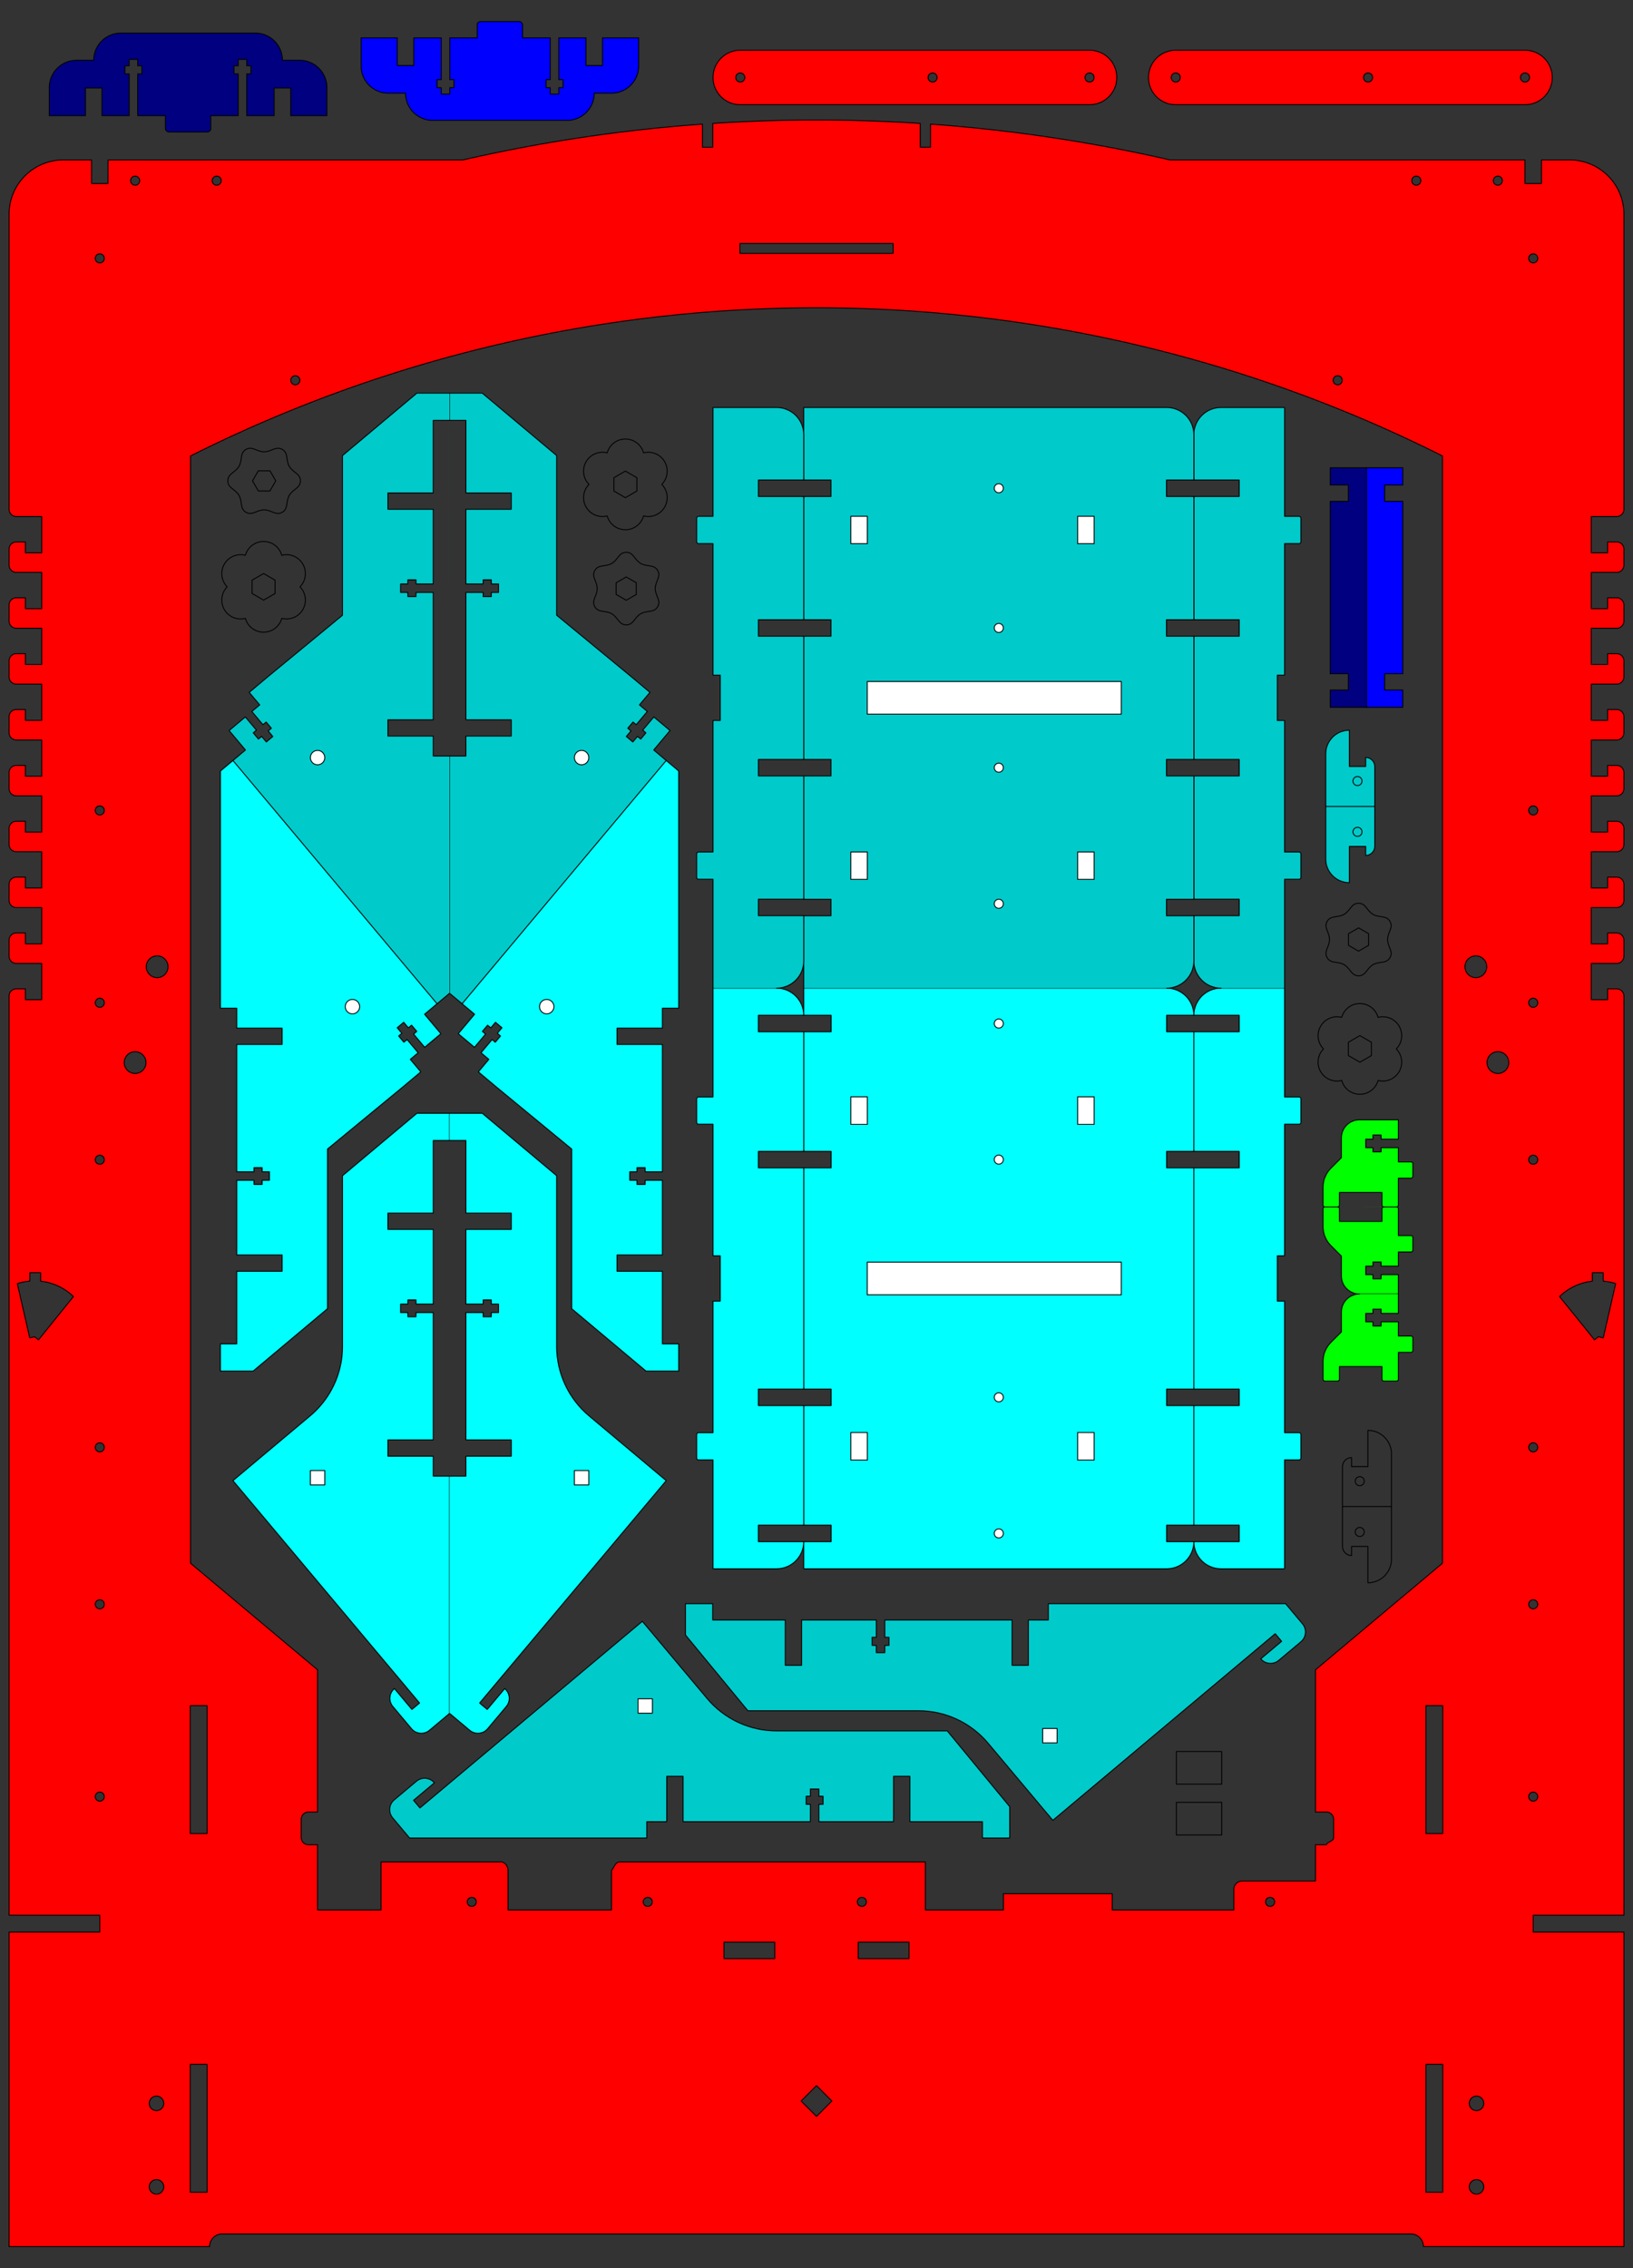<?xml version="1.0" encoding="UTF-8" standalone="no"?>
<!-- Created with Inkscape (http://www.inkscape.org/) -->

<svg
   xmlns:dc="http://purl.org/dc/elements/1.1/"
   xmlns:cc="http://creativecommons.org/ns#"
   xmlns:rdf="http://www.w3.org/1999/02/22-rdf-syntax-ns#"
   xmlns:svg="http://www.w3.org/2000/svg"
   xmlns="http://www.w3.org/2000/svg"
   xmlns:sodipodi="http://sodipodi.sourceforge.net/DTD/sodipodi-0.dtd"
   xmlns:inkscape="http://www.inkscape.org/namespaces/inkscape"
   width="900mm"
   height="1250mm"
   viewBox="0 0 3188.976 4429.134"
   id="svg46764"
   version="1.1"
   inkscape:version="0.91 r13725"
   sodipodi:docname="B-1250x900_mm-mdf_9mm.svg">
  <rect x="0" y="0" width="3188.976" height="4429.134" fill="#333333" stroke="none"/>
  <defs
     id="defs46766" />
  <sodipodi:namedview
     id="base"
     pagecolor="#ffffff"
     bordercolor="#666666"
     borderopacity="1.0"
     inkscape:pageopacity="0.0"
     inkscape:pageshadow="2"
     inkscape:zoom="0.12106316"
     inkscape:cx="1977.8738"
     inkscape:cy="1959.1894"
     inkscape:document-units="mm"
     inkscape:current-layer="layer1"
     showgrid="false"
     inkscape:window-width="1152"
     inkscape:window-height="805"
     inkscape:window-x="0"
     inkscape:window-y="0"
     inkscape:window-maximized="1"
     inkscape:snap-bbox="true"
     inkscape:bbox-paths="true"
     inkscape:object-paths="true"
     inkscape:snap-intersection-paths="true"
     inkscape:object-nodes="true"
     inkscape:snap-smooth-nodes="true"
     inkscape:snap-midpoints="true" />
  <g
     inkscape:label="Capa 1"
     inkscape:groupmode="layer"
     id="layer1"
     transform="translate(0,3376.772)">
    <path
       sodipodi:nodetypes="cccccccccccccccccccccccccccccccccccccccccccccccccc"
       inkscape:connector-curvature="0"
       style="display:inline;opacity:1;fill:#00ffff;fill-opacity:1;stroke:#000000;stroke-width:1.772;stroke-linecap:round;stroke-linejoin:round;stroke-miterlimit:4;stroke-dasharray:none;stroke-dashoffset:0;stroke-opacity:1"
       d="m 454.929,-1891.698 -24.443,20.513 0,463.177 31.897,0 0,38.97 88.583,0 -0.007,31.883 -88.576,0 0,248.578 33.654,0 0,-8.152 15.945,0 0,8.152 14.173,0 0,16.651 -14.173,0 0,8.152 -15.945,0 0,-8.152 -33.654,0 0,145.801 88.576,0 0.007,31.897 -88.583,0 0.007,141.739 -31.89,0 -0.007,53.143 0,0 63.786,0 145.276,-121.898 0,-311.756 146.902,-121.061 35.288,-29.606 -20.499,-24.429 15.336,-12.865 -21.634,-25.786 -6.242,5.239 -10.249,-12.215 6.242,-5.239 -9.107,-10.858 12.755,-10.706 9.107,10.858 6.242,-5.239 10.249,12.215 -6.242,5.239 21.634,25.786 31.627,-26.533 -9.225,-10.99 -22.658,-27.004 24.429,-20.499"
       id="path11111-0" />
    <path
       sodipodi:nodetypes="cccccccccccccccccccccccccccccccccccccccccccccccccc"
       id="path11819-1"
       d="m 1300.977,-1891.698 24.443,20.513 0,463.177 -31.897,0 0,38.97 -88.583,0 0.01,31.883 88.576,0 0,248.578 -33.654,0 0,-8.152 -15.945,0 0,8.152 -14.173,0 0,16.651 14.173,0 0,8.152 15.945,0 0,-8.152 33.654,0 0,145.801 -88.576,0 -0.01,31.897 88.583,0 -0.01,141.739 31.89,0 0.01,53.143 0,0 -63.786,0 -145.276,-121.898 0,-311.756 -146.902,-121.061 -35.288,-29.606 20.499,-24.429 -15.336,-12.865 21.634,-25.786 6.242,5.239 10.249,-12.215 -6.242,-5.239 9.107,-10.858 -12.755,-10.706 -9.107,10.858 -6.242,-5.239 -10.249,12.215 6.242,5.239 -21.634,25.786 -31.627,-26.533 9.225,-10.99 22.658,-27.004 -24.429,-20.499"
       style="display:inline;opacity:1;fill:#00ffff;fill-opacity:1;stroke:#000000;stroke-width:1.772;stroke-linecap:round;stroke-linejoin:round;stroke-miterlimit:4;stroke-dasharray:none;stroke-dashoffset:0;stroke-opacity:1"
       inkscape:connector-curvature="0" />
    <path
       sodipodi:nodetypes="ccccccccccccccccccccccccccccccccccccccccccccccccccc"
       inkscape:connector-curvature="0"
       style="display:inline;opacity:1;fill:#00caca;fill-opacity:1;stroke:#000000;stroke-width:1.772;stroke-linecap:round;stroke-linejoin:round;stroke-miterlimit:4;stroke-dasharray:none;stroke-dashoffset:0;stroke-opacity:1"
       d="m 1087.022,-2175.392 147.9,121.898 34.289,28.768 -20.499,24.429 15.336,12.865 -21.634,25.786 -6.242,-5.239 -10.249,12.215 6.242,5.239 -9.107,10.858 12.755,10.706 9.107,-10.858 6.242,5.239 10.249,-12.215 -6.242,-5.239 21.634,-25.786 31.627,26.533 -9.225,10.989 -22.658,27.004 24.429,20.499 -398.581,475.011 -24.443,-20.513 0,-463.177 31.897,0 0,-38.97 88.583,0 -0.007,-31.883 -88.576,0 0,-248.578 33.654,0 0,8.152 15.945,0 0,-8.152 14.173,0 0,-16.651 -14.173,0 0,-8.152 -15.945,0 0,8.152 -33.654,0 0,-145.802 88.576,0 0.007,-31.897 -88.583,0 0.007,-141.739 -31.89,0 -0.007,-53.143 0,0 63.786,0 145.276,121.898 z"
       id="path11847-9" />
    <path
       sodipodi:nodetypes="csccccsc"
       inkscape:connector-curvature="0"
       id="path12287-7"
       d="m 2684.639,-1801.977 0,77.953 c 0,9.784 -7.932,17.717 -17.716,17.717 l 0,-17.717 -31.89,0 0,70.866 c -25.44,0 -46.063,-20.623 -46.063,-46.063 l 0,-102.756"
       style="display:inline;fill:#00caca;fill-opacity:1;stroke:#000000;stroke-width:1.772;stroke-linecap:round;stroke-linejoin:round;stroke-miterlimit:4;stroke-dasharray:none;stroke-dashoffset:0" />
    <path
       style="display:inline;opacity:1;fill:#ff0000;fill-opacity:1;stroke:#000000;stroke-width:1.772;stroke-linecap:round;stroke-linejoin:round;stroke-miterlimit:4;stroke-dasharray:none;stroke-dashoffset:0;stroke-opacity:1"
       d="M 1594.492 234.381 C 1526.953 234.381 1459.416 236.616 1391.99 241.031 L 1391.99 287.523 L 1371.789 287.523 L 1371.789 242.43 C 1366.352 242.821 1360.912 243.193 1355.477 243.613 C 1275.93 249.765 1196.569 258.991 1117.584 271.295 C 1046.034 282.441 974.8 296.139 904.004 312.334 L 211.002 312.334 L 211.002 358.396 L 178.76 358.396 L 178.76 312.334 L 124.012 312.334 C 65.122 312.334 17.711 359.743 17.711 418.633 L 17.711 994.469 C 17.711 1002.321 24.033 1008.643 31.885 1008.643 L 81.49 1008.643 L 81.49 1036.988 L 81.49 1058.248 L 81.49 1079.508 L 49.602 1079.508 L 49.602 1058.248 L 31.885 1058.248 C 24.033 1058.248 17.711 1064.57 17.711 1072.422 L 17.711 1103.564 C 17.711 1111.416 24.033 1117.738 31.885 1117.738 L 81.49 1117.738 L 81.49 1146.084 L 81.49 1167.344 L 81.49 1188.603 L 49.602 1188.603 L 49.602 1167.344 L 31.885 1167.344 C 24.033 1167.344 17.711 1173.666 17.711 1181.518 L 17.711 1212.652 C 17.711 1220.504 24.033 1226.826 31.885 1226.826 L 81.49 1226.826 L 81.49 1255.172 L 81.49 1276.432 L 81.49 1297.691 L 49.602 1297.691 L 49.602 1276.432 L 31.885 1276.432 C 24.033 1276.432 17.711 1282.754 17.711 1290.605 L 17.711 1321.74 C 17.711 1329.592 24.033 1335.914 31.885 1335.914 L 81.49 1335.914 L 81.49 1364.26 L 81.49 1385.52 L 81.49 1406.779 L 49.602 1406.779 L 49.602 1385.52 L 31.885 1385.52 C 24.033 1385.52 17.711 1391.841 17.711 1399.693 L 17.711 1430.836 C 17.711 1438.688 24.033 1445.01 31.885 1445.01 L 81.49 1445.01 L 81.49 1473.355 L 81.49 1494.615 L 81.49 1515.875 L 49.602 1515.875 L 49.602 1494.615 L 31.885 1494.615 C 24.033 1494.615 17.711 1500.937 17.711 1508.789 L 17.711 1539.924 C 17.711 1547.776 24.033 1554.098 31.885 1554.098 L 81.49 1554.098 L 81.49 1582.443 L 81.49 1603.703 L 81.49 1624.963 L 49.602 1624.963 L 49.602 1603.703 L 31.885 1603.703 C 24.033 1603.703 17.711 1610.025 17.711 1617.877 L 17.711 1649.012 C 17.711 1656.864 24.033 1663.186 31.885 1663.186 L 81.49 1663.186 L 81.49 1691.533 L 81.49 1712.793 L 81.49 1734.053 L 49.602 1734.053 L 49.602 1712.793 L 31.885 1712.793 C 24.033 1712.793 17.711 1719.113 17.711 1726.965 L 17.711 1758.102 C 17.711 1765.954 24.033 1772.273 31.885 1772.273 L 81.49 1772.273 L 81.49 1800.621 L 81.49 1821.881 L 81.49 1843.141 L 49.602 1843.141 L 49.602 1821.881 L 31.885 1821.881 C 24.033 1821.881 17.711 1828.201 17.711 1836.053 L 17.711 1867.195 C 17.711 1875.047 24.033 1881.369 31.885 1881.369 L 81.49 1881.369 L 81.49 1909.715 L 81.49 1930.977 L 81.49 1952.236 L 49.602 1952.236 L 49.602 1930.977 L 31.885 1930.977 C 24.033 1930.977 17.711 1937.296 17.711 1945.148 L 17.711 3678.465 L 17.711 3739.943 L 194.877 3739.943 L 194.877 3740.299 L 194.877 3772.543 L 194.877 3772.896 L 17.711 3772.896 L 17.711 4387.127 L 409.24 4387.127 C 409.24 4373.428 420.344 4362.324 434.043 4362.324 L 2754.912 4362.293 C 2768.61 4362.293 2779.715 4373.397 2779.715 4387.096 L 3171.266 4387.127 L 3171.266 3772.896 L 2994.1 3772.896 L 2994.1 3772.543 L 2994.1 3740.299 L 2994.1 3739.943 L 3171.266 3739.943 L 3171.266 3678.465 L 3171.266 1945.148 C 3171.266 1937.296 3164.944 1930.977 3157.092 1930.977 L 3139.375 1930.977 L 3139.375 1952.236 L 3107.484 1952.236 L 3107.484 1930.977 L 3107.484 1909.717 L 3107.484 1881.369 L 3157.092 1881.369 C 3164.944 1881.369 3171.266 1875.047 3171.266 1867.195 L 3171.266 1836.053 C 3171.266 1828.201 3164.944 1821.881 3157.092 1821.881 L 3139.375 1821.881 L 3139.375 1843.141 L 3107.484 1843.141 L 3107.484 1821.881 L 3107.484 1800.621 L 3107.484 1772.273 L 3157.092 1772.273 C 3164.944 1772.273 3171.266 1765.954 3171.266 1758.102 L 3171.266 1726.965 C 3171.266 1719.113 3164.944 1712.793 3157.092 1712.793 L 3139.375 1712.793 L 3139.375 1734.053 L 3107.484 1734.053 L 3107.484 1712.793 L 3107.484 1691.533 L 3107.484 1663.186 L 3157.092 1663.186 C 3164.944 1663.186 3171.266 1656.864 3171.266 1649.012 L 3171.266 1617.877 C 3171.266 1610.025 3164.944 1603.703 3157.092 1603.703 L 3139.375 1603.703 L 3139.375 1624.963 L 3107.484 1624.963 L 3107.484 1603.703 L 3107.484 1582.443 L 3107.484 1554.098 L 3157.092 1554.098 C 3164.944 1554.098 3171.266 1547.776 3171.266 1539.924 L 3171.266 1508.789 C 3171.266 1500.937 3164.944 1494.615 3157.092 1494.615 L 3139.375 1494.615 L 3139.375 1515.875 L 3107.484 1515.875 L 3107.484 1494.615 L 3107.484 1473.355 L 3107.484 1445.01 L 3157.092 1445.01 C 3164.944 1445.01 3171.266 1438.688 3171.266 1430.836 L 3171.266 1399.693 C 3171.266 1391.841 3164.944 1385.52 3157.092 1385.52 L 3139.375 1385.52 L 3139.375 1406.781 L 3107.484 1406.781 L 3107.484 1385.52 L 3107.484 1364.26 L 3107.484 1335.914 L 3157.092 1335.914 C 3164.944 1335.914 3171.266 1329.592 3171.266 1321.74 L 3171.266 1290.605 C 3171.266 1282.754 3164.944 1276.432 3157.092 1276.432 L 3139.375 1276.432 L 3139.375 1297.691 L 3107.484 1297.691 L 3107.484 1276.432 L 3107.484 1255.172 L 3107.484 1226.826 L 3157.092 1226.826 C 3164.944 1226.826 3171.266 1220.504 3171.266 1212.652 L 3171.266 1181.518 C 3171.266 1173.666 3164.944 1167.344 3157.092 1167.344 L 3139.375 1167.344 L 3139.375 1188.603 L 3107.484 1188.603 L 3107.484 1167.344 L 3107.484 1146.084 L 3107.484 1117.738 L 3157.092 1117.738 C 3164.944 1117.738 3171.266 1111.416 3171.266 1103.564 L 3171.266 1072.422 C 3171.266 1064.57 3164.944 1058.248 3157.092 1058.248 L 3139.375 1058.248 L 3139.375 1079.508 L 3107.484 1079.508 L 3107.484 1058.248 L 3107.484 1036.988 L 3107.484 1008.643 L 3157.092 1008.643 C 3164.944 1008.643 3171.266 1002.321 3171.266 994.469 L 3171.266 418.633 C 3171.266 359.743 3123.855 312.334 3064.965 312.334 L 3010.217 312.334 L 3010.217 358.396 L 2977.975 358.396 L 2977.975 312.334 L 2284.981 312.334 C 2214.184 296.139 2142.949 282.441 2071.398 271.295 C 1992.413 258.991 1913.053 249.765 1833.506 243.613 C 1828.068 243.193 1822.627 242.821 1817.188 242.43 L 1817.188 287.523 L 1796.986 287.523 L 1796.986 241.031 C 1729.563 236.617 1662.03 234.381 1594.492 234.381 z M 263.938 343.949 A 8.858 8.858 0 0 1 272.797 352.807 A 8.858 8.858 0 0 1 263.938 361.666 A 8.858 8.858 0 0 1 255.08 352.807 A 8.858 8.858 0 0 1 263.938 343.949 z M 423.195 343.949 A 8.858 8.858 0 0 1 432.055 352.807 A 8.858 8.858 0 0 1 423.195 361.666 A 8.858 8.858 0 0 1 414.338 352.807 A 8.858 8.858 0 0 1 423.195 343.949 z M 2765.805 343.949 A 8.858 8.858 0 0 1 2774.662 352.807 A 8.858 8.858 0 0 1 2765.805 361.666 A 8.858 8.858 0 0 1 2756.945 352.807 A 8.858 8.858 0 0 1 2765.805 343.949 z M 2925.062 343.949 A 8.858 8.858 0 0 1 2933.92 352.807 A 8.858 8.858 0 0 1 2925.062 361.666 A 8.858 8.858 0 0 1 2916.203 352.807 A 8.858 8.858 0 0 1 2925.062 343.949 z M 1444.783 475.34 L 1744.193 475.34 L 1744.193 494.828 L 1444.783 494.828 L 1444.783 475.34 z M 194.883 495.707 A 8.858 8.858 0 0 1 203.74 504.566 A 8.858 8.858 0 0 1 194.883 513.424 A 8.858 8.858 0 0 1 186.023 504.566 A 8.858 8.858 0 0 1 194.883 495.707 z M 2994.098 495.707 A 8.858 8.858 0 0 1 3002.955 504.566 A 8.858 8.858 0 0 1 2994.098 513.424 A 8.858 8.858 0 0 1 2985.238 504.566 A 8.858 8.858 0 0 1 2994.098 495.707 z M 1594.492 601.023 C 1735.053 601.023 1875.611 611.866 2014.852 633.557 C 2154.091 655.247 2292.011 687.783 2427.287 731.164 C 2560.14 773.768 2690.431 826.86 2816.934 890.385 L 2816.934 2900.369 L 2816.934 3012.689 L 2816.934 3052.6 L 2568.902 3260.721 L 2568.902 3538.512 L 2590.162 3538.512 C 2598.014 3538.512 2604.336 3544.832 2604.336 3552.684 L 2604.336 3588.117 C 2604.336 3595.969 2593.673 3595.266 2590.162 3602.289 L 2568.902 3602.289 L 2568.902 3673.15 L 2425.896 3673.15 C 2416.788 3673.15 2409.453 3680.487 2409.453 3689.594 L 2409.453 3729.857 L 2172.051 3729.857 L 2172.051 3697.961 L 1959.453 3697.961 L 1959.453 3729.863 L 1807.09 3729.863 L 1807.09 3635.951 L 1210.541 3635.951 C 1201.459 3635.951 1200.226 3645.695 1194.098 3652.394 L 1194.098 3729.863 L 992.129 3729.863 L 992.129 3652.394 C 992.129 3643.316 984.618 3634.311 975.686 3635.951 L 744.098 3635.951 L 744.098 3729.844 L 620.082 3729.844 L 620.082 3602.289 L 602.365 3602.289 C 594.513 3602.289 588.191 3595.969 588.191 3588.117 L 588.191 3552.684 C 588.191 3544.832 594.513 3538.512 602.365 3538.512 L 620.082 3538.512 L 620.082 3260.729 L 372.049 3052.607 L 372.049 3012.695 L 372.049 2900.377 L 372.049 890.379 C 498.549 826.856 628.846 773.767 761.695 731.164 C 896.971 687.783 1034.891 655.247 1174.131 633.557 C 1313.371 611.866 1453.931 601.023 1594.492 601.023 z M 576.729 733.713 A 8.858 8.858 0 0 1 585.586 742.57 A 8.858 8.858 0 0 1 576.729 751.43 A 8.858 8.858 0 0 1 567.869 742.57 A 8.858 8.858 0 0 1 576.729 733.713 z M 2612.271 733.713 A 8.858 8.858 0 0 1 2621.131 742.57 A 8.858 8.858 0 0 1 2612.271 751.43 A 8.858 8.858 0 0 1 2603.414 742.57 A 8.858 8.858 0 0 1 2612.271 733.713 z M 194.883 1573.734 A 8.858 8.858 0 0 1 203.74 1582.594 A 8.858 8.858 0 0 1 194.883 1591.451 A 8.858 8.858 0 0 1 186.023 1582.594 A 8.858 8.858 0 0 1 194.883 1573.734 z M 2994.098 1573.734 A 8.858 8.858 0 0 1 3002.955 1582.594 A 8.858 8.858 0 0 1 2994.098 1591.451 A 8.858 8.858 0 0 1 2985.238 1582.594 A 8.858 8.858 0 0 1 2994.098 1573.734 z M 306.893 1866.576 A 21.26 21.26 0 0 1 328.152 1887.836 A 21.26 21.26 0 0 1 306.893 1909.096 A 21.26 21.26 0 0 1 285.633 1887.836 A 21.26 21.26 0 0 1 306.893 1866.576 z M 2882.09 1866.576 A 21.26 21.26 0 0 1 2903.35 1887.836 A 21.26 21.26 0 0 1 2882.09 1909.096 A 21.26 21.26 0 0 1 2860.83 1887.836 A 21.26 21.26 0 0 1 2882.09 1866.576 z M 194.883 1949.326 A 8.858 8.858 0 0 1 203.74 1958.184 A 8.858 8.858 0 0 1 194.883 1967.043 A 8.858 8.858 0 0 1 186.023 1958.184 A 8.858 8.858 0 0 1 194.883 1949.326 z M 2994.098 1949.326 A 8.858 8.858 0 0 1 3002.955 1958.184 A 8.858 8.858 0 0 1 2994.098 1967.043 A 8.858 8.858 0 0 1 2985.238 1958.184 A 8.858 8.858 0 0 1 2994.098 1949.326 z M 263.85 2053.691 A 21.26 21.26 0 0 1 285.109 2074.951 A 21.26 21.26 0 0 1 263.85 2096.211 A 21.26 21.26 0 0 1 242.59 2074.951 A 21.26 21.26 0 0 1 263.85 2053.691 z M 2925.135 2053.691 A 21.26 21.26 0 0 1 2946.394 2074.951 A 21.26 21.26 0 0 1 2925.135 2096.211 A 21.26 21.26 0 0 1 2903.875 2074.951 A 21.26 21.26 0 0 1 2925.135 2053.691 z M 194.883 2255.822 A 8.858 8.858 0 0 1 203.74 2264.68 A 8.858 8.858 0 0 1 194.883 2273.539 A 8.858 8.858 0 0 1 186.023 2264.68 A 8.858 8.858 0 0 1 194.883 2255.822 z M 2994.098 2255.822 A 8.858 8.858 0 0 1 3002.955 2264.68 A 8.858 8.858 0 0 1 2994.098 2273.539 A 8.858 8.858 0 0 1 2985.238 2264.68 A 8.858 8.858 0 0 1 2994.098 2255.822 z M 58.189 2485.221 L 79.449 2485.221 L 79.449 2501.852 A 109.18 109.18 0 0 1 143.443 2531.859 L 75.131 2616.455 L 67.547 2610.33 L 58.051 2612.504 L 33.781 2506.578 A 109.18 109.18 0 0 1 58.189 2501.686 L 58.189 2485.221 z M 3109.519 2485.221 L 3130.779 2485.221 L 3130.779 2501.686 A 109.18 109.18 0 0 1 3155.188 2506.578 L 3130.918 2612.504 L 3121.424 2610.33 L 3113.838 2616.455 L 3045.525 2531.859 A 109.18 109.18 0 0 1 3109.519 2501.852 L 3109.519 2485.221 z M 194.883 2817.445 A 8.858 8.858 0 0 1 203.74 2826.305 A 8.858 8.858 0 0 1 194.883 2835.162 A 8.858 8.858 0 0 1 186.023 2826.305 A 8.858 8.858 0 0 1 194.883 2817.445 z M 2994.098 2817.445 A 8.858 8.858 0 0 1 3002.955 2826.305 A 8.858 8.858 0 0 1 2994.098 2835.162 A 8.858 8.858 0 0 1 2985.238 2826.305 A 8.858 8.858 0 0 1 2994.098 2817.445 z M 194.883 3123.941 A 8.858 8.858 0 0 1 203.74 3132.801 A 8.858 8.858 0 0 1 194.883 3141.658 A 8.858 8.858 0 0 1 186.023 3132.801 A 8.858 8.858 0 0 1 194.883 3123.941 z M 2994.098 3123.941 A 8.858 8.858 0 0 1 3002.955 3132.801 A 8.858 8.858 0 0 1 2994.098 3141.658 A 8.858 8.858 0 0 1 2985.238 3132.801 A 8.858 8.858 0 0 1 2994.098 3123.941 z M 371.512 3330.689 L 404.465 3330.689 L 404.465 3580.492 L 371.512 3580.492 L 371.512 3330.689 z M 2784.512 3330.689 L 2817.465 3330.689 L 2817.465 3580.492 L 2784.512 3580.492 L 2784.512 3330.689 z M 194.883 3499.533 A 8.858 8.858 0 0 1 203.74 3508.391 A 8.858 8.858 0 0 1 194.883 3517.248 A 8.858 8.858 0 0 1 186.023 3508.391 A 8.858 8.858 0 0 1 194.883 3499.533 z M 2994.098 3499.533 A 8.858 8.858 0 0 1 3002.955 3508.391 A 8.858 8.858 0 0 1 2994.098 3517.248 A 8.858 8.858 0 0 1 2985.238 3508.391 A 8.858 8.858 0 0 1 2994.098 3499.533 z M 921.26 3705.045 A 8.858 8.858 0 0 1 930.119 3713.902 A 8.858 8.858 0 0 1 921.26 3722.762 A 8.858 8.858 0 0 1 912.402 3713.902 A 8.858 8.858 0 0 1 921.26 3705.045 z M 1264.961 3705.045 A 8.858 8.858 0 0 1 1273.818 3713.902 A 8.858 8.858 0 0 1 1264.961 3722.762 A 8.858 8.858 0 0 1 1256.103 3713.902 A 8.858 8.858 0 0 1 1264.961 3705.045 z M 1683.072 3705.045 A 8.858 8.858 0 0 1 1691.93 3713.902 A 8.858 8.858 0 0 1 1683.072 3722.762 A 8.858 8.858 0 0 1 1674.213 3713.902 A 8.858 8.858 0 0 1 1683.072 3705.045 z M 2480.32 3705.045 A 8.858 8.858 0 0 1 2489.178 3713.902 A 8.858 8.858 0 0 1 2480.32 3722.762 A 8.858 8.858 0 0 1 2471.463 3713.902 A 8.858 8.858 0 0 1 2480.32 3705.045 z M 1413.775 3792.564 L 1512.988 3792.564 L 1512.988 3824.809 L 1413.775 3824.809 L 1413.775 3792.564 z M 1675.98 3792.564 L 1775.193 3792.564 L 1775.193 3824.809 L 1675.98 3824.809 L 1675.98 3792.564 z M 371.512 4031.201 L 404.465 4031.201 L 404.465 4281.004 L 371.512 4281.004 L 371.512 4031.201 z M 2784.512 4031.201 L 2817.465 4031.201 L 2817.465 4281.004 L 2784.512 4281.004 L 2784.512 4031.201 z M 1594.492 4072.717 L 1624.559 4102.783 L 1594.492 4132.85 L 1564.426 4102.783 L 1594.492 4072.717 z M 305.809 4093.223 A 14.173 14.173 0 0 1 315.623 4097.373 A 14.173 14.173 0 0 1 315.623 4117.416 A 14.173 14.173 0 0 1 295.58 4117.416 A 14.173 14.173 0 0 1 295.58 4097.373 A 14.173 14.173 0 0 1 305.809 4093.223 z M 2883.586 4093.223 A 14.173 14.173 0 0 1 2893.4 4097.373 A 14.173 14.173 0 0 1 2893.4 4117.416 A 14.173 14.173 0 0 1 2873.357 4117.416 A 14.173 14.173 0 0 1 2873.357 4097.373 A 14.173 14.173 0 0 1 2883.586 4093.223 z M 305.809 4256.215 A 14.173 14.173 0 0 1 315.623 4260.365 A 14.173 14.173 0 0 1 315.623 4280.408 A 14.173 14.173 0 0 1 295.58 4280.408 A 14.173 14.173 0 0 1 295.58 4260.365 A 14.173 14.173 0 0 1 305.809 4256.215 z M 2883.586 4256.215 A 14.173 14.173 0 0 1 2893.4 4260.365 A 14.173 14.173 0 0 1 2893.4 4280.408 A 14.173 14.173 0 0 1 2873.357 4280.408 A 14.173 14.173 0 0 1 2873.357 4260.365 A 14.173 14.173 0 0 1 2883.586 4256.215 z "
       transform="translate(0,-3376.772)"
       id="path29517" />
    <path
       style="display:inline;opacity:1;fill:none;fill-opacity:1;stroke:#000000;stroke-width:1.772;stroke-linecap:round;stroke-linejoin:round;stroke-miterlimit:4;stroke-dasharray:none;stroke-dashoffset:0;stroke-opacity:1"
       d="m 2385.847,43.569 0,63.78 -88.583,0 0,-63.78 z"
       id="rect102420-4-4"
       inkscape:connector-curvature="0" />
    <path
       inkscape:connector-curvature="0"
       style="display:inline;opacity:1;fill:#00ffff;fill-opacity:1;stroke:#000000;stroke-width:1.772;stroke-linecap:round;stroke-linejoin:round;stroke-miterlimit:4;stroke-dasharray:none;stroke-dashoffset:0;stroke-opacity:1"
       d="m 2331.386,-1361.942 -53.15,0 0,-32.243 53.143,0 c -0.099,-29.361 -23.759,-52.97 -53.143,-52.97 l -655.512,0 -53.143,0 0,52.97 53.143,0 0.354,0 0,32.243 -53.503,0 0,233.506 53.503,0 0,32.243 -53.503,0 0,431.931 53.503,0 0,32.25 -53.503,0 0,233.498 53.503,0 0,32.243 -0.354,0 -53.143,0 0,52.977 53.143,0 655.512,0 c 29.387,0 53.049,-23.613 53.143,-52.977 l -53.143,0 0,-32.243 53.15,0 0,-233.498 -53.15,0 0,-32.25 53.15,0 0,-431.931 -53.15,0 0,-32.243 53.15,0 0,-233.506 z"
       id="rect10948-0" />
    <path
       inkscape:connector-curvature="0"
       id="path11568-6"
       d="m 1569.576,-1096.194 -88.583,0 0,-32.243 88.583,0 0,-233.506 -88.583,0 0,-32.243 88.576,0 c -0.099,-29.361 -23.759,-52.97 -53.143,-52.97 l -124.016,0 0,212.599 -28.346,0 c -1.963,0 -3.543,1.58 -3.543,3.543 l 0,46.063 c 0,1.963 1.58,3.543 3.543,3.543 l 28.346,0 0,256.89 14.173,0 0,88.583 -14.173,0 0,256.89 -28.346,0 c -1.963,0 -3.543,1.58 -3.543,3.543 l 0,46.063 c 0,1.963 1.58,3.543 3.543,3.543 l 28.346,0 0,212.599 124.016,0 c 29.386,0 53.049,-23.613 53.143,-52.977 l -88.576,0 0,-32.243 88.583,0 0,-233.498 -88.583,0 0,-32.25 88.583,0 z"
       style="display:inline;opacity:1;fill:#00ffff;fill-opacity:1;stroke:#000000;stroke-width:1.772;stroke-linecap:round;stroke-linejoin:round;stroke-miterlimit:4;stroke-dasharray:none;stroke-dashoffset:0;stroke-opacity:1"
       sodipodi:nodetypes="ccccccccsccssssccccccssssccsccccccccc" />
    <path
       style="display:inline;opacity:1;fill:#00ffff;fill-opacity:1;stroke:#000000;stroke-width:1.772;stroke-linecap:round;stroke-linejoin:round;stroke-miterlimit:4;stroke-dasharray:none;stroke-dashoffset:0;stroke-opacity:1"
       d="m 2331.386,-632.013 88.583,0 0,-32.25 -88.583,0 0,-431.931 88.583,0 0,-32.243 -88.583,0 0,-233.506 88.583,0 0,-32.243 -88.576,0 c 0.099,-29.36 23.759,-52.97 53.143,-52.97 l 124.016,0 0,212.599 28.346,0 c 1.963,0 3.543,1.58 3.543,3.543 l 0,46.063 c 0,1.963 -1.58,3.543 -3.543,3.543 l -28.346,0 0,256.89 -14.173,0 0,88.583 14.173,0 0,256.89 28.346,0 c 1.963,0 3.543,1.58 3.543,3.543 l 0,46.063 c 0,1.963 -1.58,3.543 -3.543,3.543 l -28.346,0 0,212.599 -124.016,0 c -29.386,0 -53.049,-23.613 -53.143,-52.977 l 88.576,0 0,-32.243 -88.583,0 z"
       id="rect8387-5"
       inkscape:connector-curvature="0"
       sodipodi:nodetypes="ccccccccccccsccssssccccccssssccsccccc" />
    <path
       style="display:inline;opacity:1;fill:#00caca;fill-opacity:1;stroke:#000000;stroke-width:1.772;stroke-linecap:round;stroke-linejoin:round;stroke-miterlimit:4;stroke-dasharray:none;stroke-dashoffset:0;stroke-opacity:1"
       d="m 2384.537,-1447.155 c -29.445,0 -53.15,-23.705 -53.15,-53.15 l 0,-88.41 88.583,0 0,-32.243 -88.583,0 0,-240.585 88.583,0 0,-32.25 -88.583,0 0,-240.592 88.583,0 0,-32.243 -88.583,0 0,-240.592 88.583,0 0,-32.243 -88.583,0 0,-88.403 c 0,-29.445 23.705,-53.15 53.15,-53.15 l 124.016,0 0,212.599 28.346,0 c 1.963,0 3.543,1.58 3.543,3.543 l 0,46.063 c 0,1.963 -1.58,3.543 -3.543,3.543 l -28.346,0 0,256.89 -14.173,0 0,88.583 14.173,0 0,256.89 28.346,0 c 1.963,0 3.543,1.58 3.543,3.543 l 0,46.063 c 0,1.963 -1.58,3.543 -3.543,3.543 l -28.346,0 0,212.599"
       id="path8399-8"
       inkscape:connector-curvature="0"
       sodipodi:nodetypes="cccccccccccccccccccsccssssccccccsssscc" />
    <path
       inkscape:connector-curvature="0"
       style="display:inline;opacity:1;fill:#00caca;fill-opacity:1;stroke:#000000;stroke-width:1.772;stroke-linecap:round;stroke-linejoin:round;stroke-miterlimit:4;stroke-dasharray:none;stroke-dashoffset:0;stroke-opacity:1"
       d="m 1569.576,-1447.154 0,-141.38 53.15,0 0,-32.243 -53.15,0 0,-240.765 53.15,0 0,-32.25 -53.15,0 0,-240.592 53.15,0 0,-32.243 -53.15,0 0,-240.592 53.15,0 0,-32.243 -53.15,0 0,-141.552 708.662,0 c 29.445,0 53.15,23.705 53.15,53.15 l 0,88.403 -53.502,0 0,32.243 53.502,0 0,240.592 -53.502,0 0,32.243 53.502,0 0,240.592 -53.502,0 0,32.25 53.502,0 0,240.765 -53.502,0 0,32.243 53.502,0 0,88.23 c 0,29.445 -23.705,53.15 -53.15,53.15"
       id="path11041-2"
       sodipodi:nodetypes="ccccccccccccccccccssccccccccccccccccsc" />
    <path
       inkscape:connector-curvature="0"
       id="path11620-9"
       d="m 1516.426,-1447.155 c 29.445,0 53.15,-23.705 53.15,-53.15 l 0,-88.41 -88.583,0 0,-32.243 88.583,0 0,-240.585 -88.583,0 0,-32.25 88.583,0 0,-240.592 -88.583,0 0,-32.243 88.583,0 0,-240.592 -88.583,0 0,-32.243 88.583,0 0,-88.403 c 0,-29.445 -23.705,-53.15 -53.15,-53.15 l -124.016,0 0,212.599 -28.346,0 c -1.963,0 -3.543,1.58 -3.543,3.543 l 0,46.063 c 0,1.963 1.58,3.543 3.543,3.543 l 28.346,0 0,256.89 14.173,0 0,88.583 -14.173,0 0,256.89 -28.346,0 c -1.963,0 -3.543,1.58 -3.543,3.543 l 0,46.063 c 0,1.963 1.58,3.543 3.543,3.543 l 28.346,0 0,212.599"
       style="display:inline;opacity:1;fill:#00caca;fill-opacity:1;stroke:#000000;stroke-width:1.772;stroke-linecap:round;stroke-linejoin:round;stroke-miterlimit:4;stroke-dasharray:none;stroke-dashoffset:0;stroke-opacity:1"
       sodipodi:nodetypes="cccccccccccccccccccsccssssccccccsssscc" />
    <path
       id="path11109-4"
       style="display:inline;opacity:1;fill:#ffffff;fill-opacity:1;stroke:#000000;stroke-width:1.772;stroke-linecap:round;stroke-linejoin:round;stroke-miterlimit:4;stroke-dasharray:none;stroke-dashoffset:0;stroke-opacity:1"
       d="m 687.049,-1397.032 c -3.585,-0.315 -7.055,-1.994 -9.55,-4.969 -4.993,-5.949 -4.213,-14.815 1.737,-19.807 5.95,-4.993 14.821,-4.22 19.813,1.73 4.993,5.95 4.213,14.822 -1.737,19.814 -2.975,2.496 -6.678,3.545 -10.264,3.232 z"
       inkscape:connector-curvature="0" />
    <path
       inkscape:connector-curvature="0"
       d="m 1068.857,-1397.032 c 3.585,-0.315 7.055,-1.994 9.55,-4.969 4.993,-5.949 4.213,-14.815 -1.737,-19.807 -5.95,-4.993 -14.822,-4.22 -19.814,1.73 -4.993,5.95 -4.213,14.822 1.736,19.814 2.975,2.496 6.678,3.545 10.264,3.232 z"
       style="display:inline;opacity:1;fill:#ffffff;fill-opacity:1;stroke:#000000;stroke-width:1.772;stroke-linecap:round;stroke-linejoin:round;stroke-miterlimit:4;stroke-dasharray:none;stroke-dashoffset:0;stroke-opacity:1"
       id="path11817-9" />
    <path
       id="path11845-6"
       style="display:inline;opacity:1;fill:#ffffff;fill-opacity:1;stroke:#000000;stroke-width:1.772;stroke-linecap:round;stroke-linejoin:round;stroke-miterlimit:4;stroke-dasharray:none;stroke-dashoffset:0;stroke-opacity:1"
       d="m 1134.516,-1911.353 c -3.585,0.315 -7.055,1.994 -9.55,4.969 -4.993,5.949 -4.213,14.815 1.737,19.807 5.95,4.993 14.822,4.22 19.814,-1.73 4.993,-5.95 4.213,-14.822 -1.736,-19.814 -2.975,-2.496 -6.678,-3.545 -10.264,-3.232 z"
       inkscape:connector-curvature="0" />
    <path
       sodipodi:nodetypes="ccccccccccccccccccccccccccccccccccccccccccccccccc"
       id="path11853-8"
       d="m 877.953,-1900.377 -31.897,0 0,-38.97 -88.583,0 0.007,-31.883 88.576,0 0,-248.578 -33.654,0 0,8.152 -15.945,0 0,-8.152 -14.173,0 0,-16.651 14.173,0 0,-8.152 15.945,0 0,8.152 33.654,0 0,-145.802 -88.576,0 -0.007,-31.897 88.583,0 -0.007,-141.739 31.89,0 m 0.007,-53.143 -63.786,0 -145.276,121.898 0,311.756 -146.902,121.061 -35.288,29.606 20.499,24.429 -15.336,12.865 21.634,25.786 6.242,-5.239 10.249,12.215 -6.242,5.239 9.107,10.858 -12.755,10.706 -9.107,-10.858 -6.242,5.239 -10.249,-12.215 6.242,-5.239 -21.634,-25.786 -31.627,26.533 9.225,10.99 22.658,27.004 -24.429,20.499 398.581,475.011 24.443,-20.513"
       style="display:inline;opacity:1;fill:#00caca;fill-opacity:1;stroke:#000000;stroke-width:1.772;stroke-linecap:round;stroke-linejoin:round;stroke-miterlimit:4;stroke-dasharray:none;stroke-dashoffset:0;stroke-opacity:1"
       inkscape:connector-curvature="0" />
    <path
       style="display:inline;fill:#00caca;fill-opacity:1;stroke:#000000;stroke-width:1.772;stroke-linecap:round;stroke-linejoin:round;stroke-miterlimit:4;stroke-dasharray:none;stroke-dashoffset:0"
       d="m 2635.032,-1950.796 c -25.44,0 -46.063,20.623 -46.063,46.063 l 0,102.756 95.669,0 0,-77.953 c 0,-9.784 -7.932,-17.717 -17.716,-17.717 l 0,17.717 -31.89,0 z"
       id="path12280-6"
       inkscape:connector-curvature="0"
       sodipodi:nodetypes="csccscccc" />
    <circle
       style="display:inline;fill:none;fill-opacity:1;stroke:#000000;stroke-width:1.772;stroke-linecap:round;stroke-linejoin:round;stroke-miterlimit:4;stroke-dasharray:none;stroke-dashoffset:0"
       id="circle12282-2"
       cx="2650.977"
       cy="-1851.584"
       r="8.858" />
    <circle
       transform="scale(1,-1)"
       r="8.858"
       cy="1752.371"
       cx="2650.977"
       id="circle12289-5"
       style="display:inline;fill:none;fill-opacity:1;stroke:#000000;stroke-width:1.772;stroke-linecap:round;stroke-linejoin:round;stroke-miterlimit:4;stroke-dasharray:none;stroke-dashoffset:0" />
    <g
       style="display:inline;fill:none;stroke:#000000;stroke-width:0.5;stroke-linecap:round;stroke-linejoin:round;stroke-miterlimit:4;stroke-dasharray:none"
       transform="matrix(0,3.543,-3.543,0,15459.203,-8774.535)"
       id="g10998-6">
      <g
         transform="translate(2478.097,2348.987)"
         id="g11000-9"
         style="display:inline;fill:none;stroke:#000000;stroke-width:0.5;stroke-linecap:round;stroke-linejoin:round;stroke-miterlimit:4;stroke-dasharray:none">
        <path
           sodipodi:nodetypes="csccscccc"
           inkscape:connector-curvature="0"
           id="path11002-8"
           d="m -82.238,1260.355 c 0,-7.18 -5.82,-13 -13,-13 l -29,0 0,27 22,0 c 2.761,0 5,-2.239 5,-5 l -5,0 0,-9 z"
           style="display:inline;fill:none;fill-opacity:1;stroke:#000000;stroke-width:0.5;stroke-linecap:round;stroke-linejoin:round;stroke-miterlimit:4;stroke-dasharray:none;stroke-dashoffset:0" />
        <circle
           transform="matrix(0,1,-1,0,0,0)"
           r="2.5"
           cy="110.238"
           cx="1264.855"
           id="circle11004-7"
           style="display:inline;fill:none;fill-opacity:1;stroke:#000000;stroke-width:0.5;stroke-linecap:round;stroke-linejoin:round;stroke-miterlimit:4;stroke-dasharray:none;stroke-dashoffset:0" />
      </g>
      <g
         style="display:inline;fill:none;stroke:#000000;stroke-width:0.5;stroke-linecap:round;stroke-linejoin:round;stroke-miterlimit:4;stroke-dasharray:none"
         id="g11006-2"
         transform="matrix(-1,0,0,1,2229.622,2348.987)">
        <path
           style="display:inline;fill:none;fill-opacity:1;stroke:#000000;stroke-width:0.5;stroke-linecap:round;stroke-linejoin:round;stroke-miterlimit:4;stroke-dasharray:none;stroke-dashoffset:0"
           d="m -124.238,1274.355 22,0 c 2.761,0 5,-2.239 5,-5 l -5,0 0,-9 20,0 c 0,-7.18 -5.82,-13 -13,-13 l -29,0"
           id="path11008-8"
           inkscape:connector-curvature="0"
           sodipodi:nodetypes="csccccsc" />
        <circle
           style="display:inline;fill:none;fill-opacity:1;stroke:#000000;stroke-width:0.5;stroke-linecap:round;stroke-linejoin:round;stroke-miterlimit:4;stroke-dasharray:none;stroke-dashoffset:0"
           id="circle11010-2"
           cx="1264.855"
           cy="110.238"
           r="2.5"
           transform="matrix(0,1,-1,0,0,0)" />
      </g>
    </g>
    <path
       inkscape:connector-curvature="0"
       id="path14568"
       d="m 2385.847,142.782 0,63.779 -88.583,0 0,-63.779 z"
       style="display:inline;opacity:1;fill:none;fill-opacity:1;stroke:#000000;stroke-width:1.772;stroke-linecap:round;stroke-linejoin:round;stroke-miterlimit:4;stroke-dasharray:none;stroke-dashoffset:0;stroke-opacity:1" />
    <g
       style="display:inline;fill:#00ff00;stroke:#000000;stroke-width:0.5;stroke-linecap:round;stroke-linejoin:round;stroke-miterlimit:4;stroke-dasharray:none"
       id="g39694"
       transform="matrix(3.543,0,0,3.543,-7637.167,-21187.765)">
      <g
         style="display:inline;fill:#00ff00;stroke:#000000;stroke-width:0.5;stroke-linecap:round;stroke-linejoin:round;stroke-miterlimit:4;stroke-dasharray:none"
         id="g18136-0-2-9"
         transform="matrix(1,0,0,-1,3817.423,7743.262)">
        <path
           sodipodi:nodetypes="csccsccccscccccsscccccccccccccccsssscccsc"
           style="display:inline;opacity:1;fill:#00ff00;fill-opacity:1;stroke:#000000;stroke-width:0.5;stroke-linecap:round;stroke-linejoin:round;stroke-miterlimit:4;stroke-dasharray:none;stroke-dashoffset:0;stroke-opacity:1"
           d="m -899.119,2050.961 c -0.554,0 -1,0.446 -1,1 l 0,7.002 -23.5,0 0,-7 c 0,-0.554 -0.446,-1 -1,-1 m -7,0 0,0 0,0 c -0.554,0 -1,0.446 -1,1 l 0,7 0,1.027 0,1.76 c 8e-5,3.978 1.58,7.793 4.393,10.605 l 5.707,5.707 0,10.9 c 0,5.54 4.46,10 10,10 l 17.113,0 4.287,0 0,-10.65 -9.5,0 0,2.301 -4.5,0 0,-2.301 -4,0 0,-4.699 4,0 0,-2.301 4.5,0 0,2.301 9.5,0 0,-7.824 7,0 c 0.554,0 1,-0.446 1,-1 l 0,-7 c 0,-0.554 -0.446,-1 -1,-1 l -7,0 0,-3.603 0,-4.221 0,-7.002 c 0,-0.554 -0.446,-1 -1,-1"
           id="path18138-2-8-1"
           inkscape:connector-curvature="0" />
      </g>
      <g
         transform="translate(3816.66,3634.785)"
         id="g103806-9-0"
         style="display:inline;fill:#00ff00;stroke:#000000;stroke-width:0.5;stroke-linecap:round;stroke-linejoin:round;stroke-miterlimit:4;stroke-dasharray:none">
        <path
           inkscape:connector-curvature="0"
           id="path103808-7-7"
           d="m -930.855,2057.516 c -0.554,0 -1,0.446 -1,1 l 0,7 0,1.027 0,1.76 c 8e-5,3.978 1.58,7.793 4.393,10.605 l 5.707,5.707 0,10.9 c 0,5.54 4.46,10 10,10 l 17.113,0 4.287,0 0,-10.65 -9.5,0 0,2.301 -4.5,0 0,-2.301 -4,0 0,-4.699 4,0 0,-2.301 4.5,0 0,2.301 9.5,0 0,-7.824 7,0 c 0.554,0 1,-0.446 1,-1 l 0,-7 c 0,-0.554 -0.446,-1 -1,-1 l -7,0 0,-3.603 0,-4.221 0,-7.002 c 0,-0.554 -0.446,-1 -1,-1 l -7,0 c -0.554,0 -1,0.446 -1,1 l 0,7.002 -23.5,0 0,-7 c 0,-0.554 -0.446,-1 -1,-1 l -7,0 0,0 z"
           style="display:inline;opacity:1;fill:#00ff00;fill-opacity:1;stroke:#000000;stroke-width:0.5;stroke-linecap:round;stroke-linejoin:round;stroke-miterlimit:4;stroke-dasharray:none;stroke-dashoffset:0;stroke-opacity:1" />
      </g>
      <g
         style="display:inline;fill:#00ff00;stroke:#000000;stroke-width:0.5;stroke-linecap:round;stroke-linejoin:round;stroke-miterlimit:4;stroke-dasharray:none"
         id="g14560"
         transform="matrix(1,0,0,-1,3816.66,7845.817)">
        <path
           sodipodi:nodetypes="ccccccccccccccsssscccssssccsscccscccccsc"
           style="display:inline;opacity:1;fill:#00ff00;fill-opacity:1;stroke:#000000;stroke-width:0.5;stroke-linecap:round;stroke-linejoin:round;stroke-miterlimit:4;stroke-dasharray:none;stroke-dashoffset:0;stroke-opacity:1"
           d="m -890.355,2105.516 0,-10.65 -9.5,0 0,2.301 -4.5,0 0,-2.301 -4,0 0,-4.699 4,0 0,-2.301 4.5,0 0,2.301 9.5,0 0,-7.824 7,0 c 0.554,0 1,-0.446 1,-1 l 0,-7 c 0,-0.554 -0.446,-1 -1,-1 l -7,0 0,-3.603 0,-4.221 0,-7.002 c 0,-0.554 -0.446,-1 -1,-1 l -7,0 c -0.554,0 -1,0.446 -1,1 l 0,7.002 -23.5,0 0,-7 c 0,-0.554 -0.446,-1 -1,-1 l -7,0 0,0 0,0 c -0.554,0 -1,0.446 -1,1 l 0,7 0,1.027 0,1.76 c 8e-5,3.978 1.58,7.793 4.393,10.605 l 5.707,5.707 0,10.9 c 0,5.54 4.46,10 10,10"
           id="path14562"
           inkscape:connector-curvature="0" />
      </g>
    </g>
    <path
       style="color:#000000;clip-rule:nonzero;display:inline;overflow:visible;visibility:visible;opacity:1;isolation:auto;mix-blend-mode:normal;color-interpolation:sRGB;color-interpolation-filters:linearRGB;solid-color:#000000;solid-opacity:1;fill:#ff0000;fill-opacity:1;fill-rule:nonzero;stroke:#000000;stroke-width:1.772;stroke-linecap:round;stroke-linejoin:round;stroke-miterlimit:4;stroke-dasharray:none;stroke-dashoffset:0;stroke-opacity:1;color-rendering:auto;image-rendering:auto;shape-rendering:auto;text-rendering:auto;enable-background:accumulate"
       d="M 1445.625 98.156 C 1416.18 98.156 1392.475 121.86 1392.475 151.305 C 1392.475 180.75 1416.18 204.455 1445.625 204.455 L 2127.713 204.455 C 2157.158 204.455 2180.861 180.75 2180.861 151.305 C 2180.861 121.86 2157.158 98.156 2127.713 98.156 L 1445.625 98.156 z M 1445.625 142.447 A 8.858 8.858 0 0 1 1454.484 151.305 A 8.858 8.858 0 0 1 1445.625 160.164 A 8.858 8.858 0 0 1 1436.768 151.305 A 8.858 8.858 0 0 1 1445.625 142.447 z M 1821.217 142.447 A 8.858 8.858 0 0 1 1830.074 151.305 A 8.858 8.858 0 0 1 1821.217 160.164 A 8.858 8.858 0 0 1 1812.357 151.305 A 8.858 8.858 0 0 1 1821.217 142.447 z M 2127.713 142.447 A 8.858 8.858 0 0 1 2136.57 151.305 A 8.858 8.858 0 0 1 2127.713 160.164 A 8.858 8.858 0 0 1 2118.854 151.305 A 8.858 8.858 0 0 1 2127.713 142.447 z "
       transform="translate(0,-3376.772)"
       id="rect39749" />
    <path
       style="color:#000000;clip-rule:nonzero;display:inline;overflow:visible;visibility:visible;opacity:1;isolation:auto;mix-blend-mode:normal;color-interpolation:sRGB;color-interpolation-filters:linearRGB;solid-color:#000000;solid-opacity:1;fill:#ff0000;fill-opacity:1;fill-rule:nonzero;stroke:#000000;stroke-width:1.772;stroke-linecap:round;stroke-linejoin:round;stroke-miterlimit:4;stroke-dasharray:none;stroke-dashoffset:0;stroke-opacity:1;color-rendering:auto;image-rendering:auto;shape-rendering:auto;text-rendering:auto;enable-background:accumulate"
       d="M 2296.019 98.156 C 2266.575 98.156 2242.869 121.86 2242.869 151.305 C 2242.869 180.75 2266.575 204.455 2296.019 204.455 L 2978.106 204.455 C 3007.55 204.455 3031.256 180.75 3031.256 151.305 C 3031.256 121.86 3007.55 98.156 2978.106 98.156 L 2296.019 98.156 z M 2296.019 142.447 A 8.858 8.858 0 0 1 2304.879 151.305 A 8.858 8.858 0 0 1 2296.019 160.164 A 8.858 8.858 0 0 1 2287.162 151.305 A 8.858 8.858 0 0 1 2296.019 142.447 z M 2671.611 142.447 A 8.858 8.858 0 0 1 2680.469 151.305 A 8.858 8.858 0 0 1 2671.611 160.164 A 8.858 8.858 0 0 1 2662.752 151.305 A 8.858 8.858 0 0 1 2671.611 142.447 z M 2978.106 142.447 A 8.858 8.858 0 0 1 2986.965 151.305 A 8.858 8.858 0 0 1 2978.106 160.164 A 8.858 8.858 0 0 1 2969.248 151.305 A 8.858 8.858 0 0 1 2978.106 142.447 z "
       transform="translate(0,-3376.772)"
       id="path39809" />
    <path
       style="display:inline;opacity:1;fill:#0000ff;fill-opacity:1;stroke:#000000;stroke-width:1.772;stroke-linecap:round;stroke-linejoin:round;stroke-miterlimit:4;stroke-dasharray:none;stroke-dashoffset:0;stroke-opacity:1"
       d="m 938.983,-3334.764 c -3.926,0 -7.71,3.21 -7.087,7.087 l 0,24.803 -53.551,0 0,81.496 8.152,0 0,15.945 -8.152,0 0,12.402 -16.651,0 0,-12.402 -8.152,0 0,-15.945 8.152,0 0,-81.496 -53.634,0 0,54.035 -0.181,0 -31.89,0 -0.174,0 0,-54.035 -70.693,0 0,54.921 a 53.15,53.15 0 0 0 53.15,53.15 l 33.661,0 c 0,29.444 23.705,53.149 53.15,53.15 l 262.205,0 c 29.445,0 53.15,-23.705 53.15,-53.15 l 33.661,0 a 53.15,53.15 0 0 0 53.15,-53.15 l 0,-54.921 -70.686,0 0,54.035 -0.181,0 -31.89,0 -0.174,0 0,-54.035 -53.108,0 0,81.496 8.152,0 0,15.945 -8.152,0 0,12.402 -16.651,0 0,-12.402 -8.152,0 0,-15.945 8.152,0 0,-81.496 -54.084,0 0,-24.803 c 0,-3.927 -3.161,-7.088 -7.087,-7.087 l -74.409,0 z"
       id="path20322-3"
       inkscape:connector-curvature="0" />
    <path
       inkscape:connector-curvature="0"
       id="path30022"
       d="m 404.49,-3119.058 c 3.926,0 7.71,-3.21 7.087,-7.087 l 0,-24.803 53.551,0 0,-81.496 -8.152,0 0,-15.945 8.152,0 0,-12.402 16.651,0 0,12.402 8.152,0 0,15.945 -8.152,0 0,81.496 53.634,0 0,-54.035 0.181,0 31.89,0 0.174,0 0,54.035 70.693,0 0,-54.921 a 53.15,53.15 0 0 0 -53.15,-53.15 l -33.661,0 c 0,-29.444 -23.705,-53.149 -53.15,-53.15 l -262.205,0 c -29.445,0 -53.15,23.705 -53.15,53.15 l -33.661,0 a 53.15,53.15 0 0 0 -53.15,53.15 l 0,54.921 70.686,0 0,-54.035 0.181,0 31.89,0 0.174,0 0,54.035 53.108,0 0,-81.496 -8.152,0 0,-15.945 8.152,0 0,-12.402 16.651,0 0,12.402 8.152,0 0,15.945 -8.152,0 0,81.496 54.084,0 0,24.803 c 0,3.927 3.161,7.088 7.087,7.087 l 74.41,0 z"
       style="display:inline;opacity:1;fill:#000080;fill-opacity:1;stroke:#000000;stroke-width:1.772;stroke-linecap:round;stroke-linejoin:round;stroke-miterlimit:4;stroke-dasharray:none;stroke-dashoffset:0;stroke-opacity:1" />
    <path
       style="color:#000000;clip-rule:nonzero;display:inline;overflow:visible;visibility:visible;opacity:1;isolation:auto;mix-blend-mode:normal;color-interpolation:sRGB;color-interpolation-filters:linearRGB;solid-color:#000000;solid-opacity:1;fill:#000080;fill-opacity:1;fill-rule:nonzero;stroke:#000000;stroke-width:1.772;stroke-linecap:round;stroke-linejoin:round;stroke-miterlimit:4;stroke-dasharray:none;stroke-dashoffset:0;stroke-opacity:1;color-rendering:auto;image-rendering:auto;shape-rendering:auto;text-rendering:auto;enable-background:accumulate"
       d="m 2668.575,-2463.346 -70.866,0 0,33.661 35.433,0 0,31.89 -35.433,0 0,336.614 35.433,0 0,31.89 -35.433,0 0,33.661 70.866,0"
       id="rect14155-7"
       inkscape:connector-curvature="0"
       sodipodi:nodetypes="cccccccccccc" />
    <path
       inkscape:connector-curvature="0"
       id="path30004"
       d="m 2739.441,-2463.346 -70.866,0 0,467.717 70.866,0 0,-33.661 -35.433,0 0,-31.89 35.433,0 0,-336.614 -35.433,0 0,-31.89 35.433,0 0,-33.661 z"
       style="color:#000000;clip-rule:nonzero;display:inline;overflow:visible;visibility:visible;opacity:1;isolation:auto;mix-blend-mode:normal;color-interpolation:sRGB;color-interpolation-filters:linearRGB;solid-color:#000000;solid-opacity:1;fill:#0000ff;fill-opacity:1;fill-rule:nonzero;stroke:#000000;stroke-width:1.772;stroke-linecap:round;stroke-linejoin:round;stroke-miterlimit:4;stroke-dasharray:none;stroke-dashoffset:0;stroke-opacity:1;color-rendering:auto;image-rendering:auto;shape-rendering:auto;text-rendering:auto;enable-background:accumulate" />
    <path
       inkscape:connector-curvature="0"
       style="display:inline;opacity:1;fill:#00ffff;fill-opacity:1;stroke:#000000;stroke-width:1.772;stroke-linecap:round;stroke-linejoin:round;stroke-miterlimit:4;stroke-dasharray:none;stroke-dashoffset:0;stroke-opacity:1"
       d="m 814.173,-1202.801 -145.276,121.905 -0.007,0 0.007,263.284 0,70.022 a 177.166,177.166 0 0 1 -63.281,135.705 l -59.745,50.139 -90.936,76.299 30.367,36.187 299.894,357.39 -0.007,0 34.167,40.713 -14.928,12.526 -34.167,-40.713 a 24.803,24.803 0 0 0 -3.059,34.942 l 36.443,43.434 a 24.803,24.803 0 0 0 34.942,3.059 l 14.935,-12.533 24.423,-20.492 0.007,0 0,-463.198 -31.89,0 0,-38.976 -88.583,0 0,-31.89 88.583,0 0,-248.558 -33.655,0 0,8.152 -15.945,0 0,-8.152 -14.173,0 0,-16.651 14.173,0 0,-8.152 15.945,0 0,8.152 33.655,0 0,-145.815 -88.583,0 0,-31.89 88.59,0 -0.007,-141.746 31.89,0 0,-53.136 -63.78,0 z"
       id="path11127-1" />
    <path
       id="path11811-1"
       d="m 877.953,-494.132 31.89,0 0,-38.976 88.583,0 0,-31.89 -88.583,0 0,-248.558 33.655,0 0,8.152 15.945,0 0,-8.152 14.173,0 0,-16.651 -14.173,0 0,-8.152 -15.945,0 0,8.152 -33.655,0 0,-145.815 88.583,0 0,-31.89 -88.59,0 0.007,-141.746 -31.89,0 m 0,-53.136 63.78,0 -2.1e-4,0 145.276,121.905 0.01,0 -0.01,263.284 0,70.022 c 0,52.364 23.169,102.044 63.281,135.705 l 59.745,50.139 90.936,76.299 -30.367,36.187 -299.894,357.39 0.007,0 -34.167,40.713 14.928,12.526 34.167,-40.713 c 10.493,8.804 11.862,24.448 3.059,34.942 l -36.443,43.434 c -8.805,10.493 -24.448,11.862 -34.942,3.059 l -14.935,-12.533 -24.423,-20.492 -0.007,0"
       style="display:inline;opacity:1;fill:#00ffff;fill-opacity:1;stroke:#000000;stroke-width:1.772;stroke-linecap:round;stroke-linejoin:round;stroke-miterlimit:4;stroke-dasharray:none;stroke-dashoffset:0;stroke-opacity:1"
       inkscape:connector-curvature="0"
       sodipodi:nodetypes="cccccccccccccccccccccccccccccccccccccccccccccc" />
    <path
       sodipodi:nodetypes="cccccccccccccccccccccccccccccccccccccccccccc"
       id="path11873-5"
       d="m 1849.815,3.268 -333.306,0 c -52.364,-0.003 -102.044,-23.169 -135.705,-63.281 l -50.139,-59.745 -76.299,-90.936 -36.187,30.367 -357.39,299.894 0,-0.007 -40.713,34.167 -12.526,-14.928 40.713,-34.167 C 839.458,94.14 823.815,92.771 813.321,101.574 l -43.434,36.443 c -10.493,8.805 -11.862,24.448 -3.059,34.942 l 12.533,14.935 20.492,24.423 0,0.007 463.198,0 0,-31.89 38.977,0 0,-88.583 31.89,0 0,88.583 248.558,0 0,-33.655 -8.152,0 0,-15.945 8.152,0 0,-14.173 16.651,0 0,14.173 8.152,0 0,15.945 -8.152,0 0,33.655 145.815,0 0,-88.583 31.89,0 0,88.59 141.746,-0.007 0,31.89 53.136,0 0,-61.162 z"
       style="display:inline;opacity:1;fill:#00caca;fill-opacity:1;stroke:#000000;stroke-width:1.772;stroke-linecap:round;stroke-linejoin:round;stroke-miterlimit:4;stroke-dasharray:none;stroke-dashoffset:0;stroke-opacity:1"
       inkscape:connector-curvature="0" />
    <path
       inkscape:connector-curvature="0"
       style="color:#000000;clip-rule:nonzero;display:inline;overflow:visible;visibility:visible;opacity:1;isolation:auto;mix-blend-mode:normal;color-interpolation:sRGB;color-interpolation-filters:linearRGB;solid-color:#000000;solid-opacity:1;fill:#ffffff;fill-opacity:1;fill-rule:nonzero;stroke:#000000;stroke-width:1.772;stroke-linecap:round;stroke-linejoin:round;stroke-miterlimit:4;stroke-dasharray:none;stroke-dashoffset:0;stroke-opacity:1;color-rendering:auto;image-rendering:auto;shape-rendering:auto;text-rendering:auto;enable-background:accumulate"
       d="m 1245.954,-59.521 28.134,0 0,28.134 -28.134,0 z"
       id="path4290" />
    <path
       sodipodi:nodetypes="cccccccccssscccccccccccccccccccccccccccc"
       inkscape:connector-curvature="0"
       style="display:inline;opacity:1;fill:#00caca;fill-opacity:1;stroke:#000000;stroke-width:1.772;stroke-linecap:round;stroke-linejoin:round;stroke-miterlimit:4;stroke-dasharray:none;stroke-dashoffset:0;stroke-opacity:1"
       d="m 1460.543,-36.111 333.306,0 c 52.364,0.003 102.044,23.169 135.704,63.281 l 50.139,59.745 76.305,90.929 36.181,-30.36 398.103,-334.054 12.526,14.928 -40.713,34.167 c 8.804,10.493 24.448,11.863 34.942,3.059 l 43.434,-36.443 c 10.493,-8.804 11.863,-24.449 3.059,-34.942 l -33.025,-39.357 -463.204,-0.007 0,31.89 -38.977,0 0,88.583 -31.89,0 0,-88.583 -248.558,0 0,33.655 8.152,0 0,15.945 -8.152,0 0,14.173 -16.651,0 0,-14.173 -8.152,0 0,-15.945 8.152,0 0,-33.655 -145.815,0 0,88.583 -31.89,0 0,-88.59 -141.746,0.007 0,-31.89 -53.136,0 0,61.154 z"
       id="path11879-4" />
    <path
       inkscape:connector-curvature="0"
       style="color:#000000;clip-rule:nonzero;display:inline;overflow:visible;visibility:visible;opacity:1;isolation:auto;mix-blend-mode:normal;color-interpolation:sRGB;color-interpolation-filters:linearRGB;solid-color:#000000;solid-opacity:1;fill:#ffffff;fill-opacity:1;fill-rule:nonzero;stroke:#000000;stroke-width:1.772;stroke-linecap:round;stroke-linejoin:round;stroke-miterlimit:4;stroke-dasharray:none;stroke-dashoffset:0;stroke-opacity:1;color-rendering:auto;image-rendering:auto;shape-rendering:auto;text-rendering:auto;enable-background:accumulate"
       d="m 2036.264,-1.456 28.134,0 0,28.134 -28.134,0 z"
       id="path4292" />
    <g
       style="display:inline;fill:none;stroke:#000000;stroke-width:0.5;stroke-linecap:round;stroke-linejoin:round;stroke-miterlimit:4;stroke-dasharray:none;stroke-opacity:1"
       id="g48591"
       transform="matrix(3.543,0,0,3.543,-13966.404,-19132.493)">
      <path
         inkscape:connector-curvature="0"
         style="color:#000000;clip-rule:nonzero;display:inline;overflow:visible;visibility:visible;opacity:1;isolation:auto;mix-blend-mode:normal;color-interpolation:sRGB;color-interpolation-filters:linearRGB;solid-color:#000000;solid-opacity:1;fill:none;fill-opacity:1;fill-rule:nonzero;stroke:#000000;stroke-width:0.5;stroke-linecap:round;stroke-linejoin:round;stroke-miterlimit:4;stroke-dasharray:none;stroke-dashoffset:0;stroke-opacity:1;color-rendering:auto;image-rendering:auto;shape-rendering:auto;text-rendering:auto;enable-background:accumulate"
         d="m 4093.599,4774.102 -6.35,3.666 -6.35,-3.666 0,-7.332 6.35,-3.666 6.35,3.666 z"
         id="path48568" />
      <path
         inkscape:connector-curvature="0"
         id="rect48570"
         d="m 4069.171,4754.258 c -1.431,0.878 -2.671,2.117 -3.572,3.679 -2.401,4.159 -1.617,9.245 1.59,12.501 -3.207,3.255 -3.991,8.34 -1.591,12.499 2.401,4.159 7.198,6.024 11.621,4.873 1.215,4.406 5.228,7.628 10.031,7.628 4.802,1e-4 8.815,-3.222 10.03,-7.627 4.423,1.15 9.219,-0.714 11.62,-4.873 2.401,-4.159 1.617,-9.246 -1.59,-12.501 3.207,-3.255 3.991,-8.342 1.59,-12.501 -2.401,-4.159 -7.197,-6.022 -11.62,-4.872 -1.215,-4.405 -5.228,-7.628 -10.031,-7.628 -4.802,-1e-4 -8.815,3.222 -10.03,7.627 -2.762,-0.719 -5.668,-0.267 -8.048,1.194 z"
         style="color:#000000;clip-rule:nonzero;display:inline;overflow:visible;visibility:visible;opacity:1;isolation:auto;mix-blend-mode:normal;color-interpolation:sRGB;color-interpolation-filters:linearRGB;solid-color:#000000;solid-opacity:1;fill:none;fill-opacity:1;fill-rule:nonzero;stroke:#000000;stroke-width:0.5;stroke-linecap:round;stroke-linejoin:round;stroke-miterlimit:4;stroke-dasharray:none;stroke-dashoffset:0;stroke-opacity:1;color-rendering:auto;image-rendering:auto;shape-rendering:auto;text-rendering:auto;enable-background:accumulate" />
    </g>
    <g
       transform="matrix(3.543,0,0,3.543,-9042.008,-19421.409)"
       style="display:inline;fill:none;stroke:#000000;stroke-width:0.5;stroke-linecap:round;stroke-linejoin:round;stroke-miterlimit:4;stroke-dasharray:none;stroke-opacity:1"
       id="g48735-7">
      <path
         inkscape:connector-curvature="0"
         id="path48568-7-1-7"
         d="m 2902.801,4856.164 -5.556,3.208 -5.556,-3.208 0,-6.416 5.556,-3.208 5.556,3.208 z"
         style="color:#000000;clip-rule:nonzero;display:inline;overflow:visible;visibility:visible;opacity:1;isolation:auto;mix-blend-mode:normal;color-interpolation:sRGB;color-interpolation-filters:linearRGB;solid-color:#000000;solid-opacity:1;fill:none;fill-opacity:1;fill-rule:nonzero;stroke:#000000;stroke-width:0.5;stroke-linecap:round;stroke-linejoin:round;stroke-miterlimit:4;stroke-dasharray:none;stroke-dashoffset:0;stroke-opacity:1;color-rendering:auto;image-rendering:auto;shape-rendering:auto;text-rendering:auto;enable-background:accumulate" />
      <path
         inkscape:connector-curvature="0"
         id="path48725-6"
         d="m 2914.565,4862.956 c -2.017,3.494 -5.826,1.839 -9.32,3.856 -3.494,2.017 -3.965,6.144 -8,6.144 -4.035,0 -4.506,-4.126 -8,-6.144 -3.494,-2.017 -7.303,-0.362 -9.32,-3.856 -2.017,-3.494 1.321,-5.965 1.321,-10 0,-4.035 -3.338,-6.506 -1.321,-10 2.017,-3.494 5.826,-1.839 9.32,-3.857 3.494,-2.017 3.965,-6.144 8,-6.144 4.035,0 4.506,4.126 8,6.144 3.494,2.017 7.303,0.362 9.32,3.857 2.017,3.494 -1.321,5.965 -1.321,10 0,4.035 3.338,6.506 1.321,10 z"
         style="color:#000000;clip-rule:nonzero;display:inline;overflow:visible;visibility:visible;opacity:1;isolation:auto;mix-blend-mode:normal;color-interpolation:sRGB;color-interpolation-filters:linearRGB;solid-color:#000000;solid-opacity:1;fill:none;fill-opacity:1;fill-rule:nonzero;stroke:#000000;stroke-width:0.5;stroke-linecap:round;stroke-linejoin:round;stroke-miterlimit:4;stroke-dasharray:none;stroke-dashoffset:0;stroke-opacity:1;color-rendering:auto;image-rendering:auto;shape-rendering:auto;text-rendering:auto;enable-background:accumulate" />
    </g>
    <g
       transform="matrix(3.543,0,0,3.543,-13259.861,-19332.538)"
       id="g57969"
       style="display:inline;fill:none;stroke:#000000;stroke-width:0.5;stroke-linecap:round;stroke-linejoin:round;stroke-miterlimit:4;stroke-dasharray:none;stroke-opacity:1">
      <path
         id="path57971"
         d="m 4093.599,4774.102 -6.35,3.666 -6.35,-3.666 0,-7.332 6.35,-3.666 6.35,3.666 z"
         style="color:#000000;clip-rule:nonzero;display:inline;overflow:visible;visibility:visible;opacity:1;isolation:auto;mix-blend-mode:normal;color-interpolation:sRGB;color-interpolation-filters:linearRGB;solid-color:#000000;solid-opacity:1;fill:none;fill-opacity:1;fill-rule:nonzero;stroke:#000000;stroke-width:0.5;stroke-linecap:round;stroke-linejoin:round;stroke-miterlimit:4;stroke-dasharray:none;stroke-dashoffset:0;stroke-opacity:1;color-rendering:auto;image-rendering:auto;shape-rendering:auto;text-rendering:auto;enable-background:accumulate"
         inkscape:connector-curvature="0" />
      <path
         style="color:#000000;clip-rule:nonzero;display:inline;overflow:visible;visibility:visible;opacity:1;isolation:auto;mix-blend-mode:normal;color-interpolation:sRGB;color-interpolation-filters:linearRGB;solid-color:#000000;solid-opacity:1;fill:none;fill-opacity:1;fill-rule:nonzero;stroke:#000000;stroke-width:0.5;stroke-linecap:round;stroke-linejoin:round;stroke-miterlimit:4;stroke-dasharray:none;stroke-dashoffset:0;stroke-opacity:1;color-rendering:auto;image-rendering:auto;shape-rendering:auto;text-rendering:auto;enable-background:accumulate"
         d="m 4069.171,4754.258 c -1.431,0.878 -2.671,2.117 -3.572,3.679 -2.401,4.159 -1.617,9.245 1.59,12.501 -3.207,3.255 -3.991,8.34 -1.591,12.499 2.401,4.159 7.198,6.024 11.621,4.873 1.215,4.406 5.228,7.628 10.031,7.628 4.802,1e-4 8.815,-3.222 10.03,-7.627 4.423,1.15 9.219,-0.714 11.62,-4.873 2.401,-4.159 1.617,-9.246 -1.59,-12.501 3.207,-3.255 3.991,-8.342 1.59,-12.501 -2.401,-4.159 -7.197,-6.022 -11.62,-4.872 -1.215,-4.405 -5.228,-7.628 -10.031,-7.628 -4.802,-1e-4 -8.815,3.222 -10.03,7.627 -2.762,-0.719 -5.668,-0.267 -8.048,1.194 z"
         id="path57973"
         inkscape:connector-curvature="0" />
    </g>
    <g
       id="g57975"
       style="display:inline;fill:none;stroke:#000000;stroke-width:0.5;stroke-linecap:round;stroke-linejoin:round;stroke-miterlimit:4;stroke-dasharray:none;stroke-opacity:1"
       transform="matrix(0,-3.543,3.543,0,-16678.243,7827.14)">
      <path
         style="color:#000000;clip-rule:nonzero;display:inline;overflow:visible;visibility:visible;opacity:1;isolation:auto;mix-blend-mode:normal;color-interpolation:sRGB;color-interpolation-filters:linearRGB;solid-color:#000000;solid-opacity:1;fill:none;fill-opacity:1;fill-rule:nonzero;stroke:#000000;stroke-width:0.5;stroke-linecap:round;stroke-linejoin:round;stroke-miterlimit:4;stroke-dasharray:none;stroke-dashoffset:0;stroke-opacity:1;color-rendering:auto;image-rendering:auto;shape-rendering:auto;text-rendering:auto;enable-background:accumulate"
         d="m 2902.801,4856.164 -5.556,3.208 -5.556,-3.208 0,-6.416 5.556,-3.208 5.556,3.208 z"
         id="path57977"
         inkscape:connector-curvature="0" />
      <path
         style="color:#000000;clip-rule:nonzero;display:inline;overflow:visible;visibility:visible;opacity:1;isolation:auto;mix-blend-mode:normal;color-interpolation:sRGB;color-interpolation-filters:linearRGB;solid-color:#000000;solid-opacity:1;fill:none;fill-opacity:1;fill-rule:nonzero;stroke:#000000;stroke-width:0.5;stroke-linecap:round;stroke-linejoin:round;stroke-miterlimit:4;stroke-dasharray:none;stroke-dashoffset:0;stroke-opacity:1;color-rendering:auto;image-rendering:auto;shape-rendering:auto;text-rendering:auto;enable-background:accumulate"
         d="m 2914.565,4862.956 c -2.017,3.494 -5.826,1.839 -9.32,3.856 -3.494,2.017 -3.965,6.144 -8,6.144 -4.035,0 -4.506,-4.126 -8,-6.144 -3.494,-2.017 -7.303,-0.362 -9.32,-3.856 -2.017,-3.494 1.321,-5.965 1.321,-10 0,-4.035 -3.338,-6.506 -1.321,-10 2.017,-3.494 5.826,-1.839 9.32,-3.857 3.494,-2.017 3.965,-6.144 8,-6.144 4.035,0 4.506,4.126 8,6.144 3.494,2.017 7.303,0.362 9.32,3.857 2.017,3.494 -1.321,5.965 -1.321,10 0,4.035 3.338,6.506 1.321,10 z"
         id="path57979"
         inkscape:connector-curvature="0" />
    </g>
    <g
       id="g57981"
       style="display:inline;fill:none;stroke:#000000;stroke-width:0.5;stroke-linecap:round;stroke-linejoin:round;stroke-miterlimit:4;stroke-dasharray:none;stroke-opacity:1"
       transform="matrix(3.543,0,0,3.543,-7611.898,-18736.148)">
      <path
         style="color:#000000;clip-rule:nonzero;display:inline;overflow:visible;visibility:visible;opacity:1;isolation:auto;mix-blend-mode:normal;color-interpolation:sRGB;color-interpolation-filters:linearRGB;solid-color:#000000;solid-opacity:1;fill:none;fill-opacity:1;fill-rule:nonzero;stroke:#000000;stroke-width:0.5;stroke-linecap:round;stroke-linejoin:round;stroke-miterlimit:4;stroke-dasharray:none;stroke-dashoffset:0;stroke-opacity:1;color-rendering:auto;image-rendering:auto;shape-rendering:auto;text-rendering:auto;enable-background:accumulate"
         d="m 2902.801,4856.164 -5.556,3.208 -5.556,-3.208 0,-6.416 5.556,-3.208 5.556,3.208 z"
         id="path57983"
         inkscape:connector-curvature="0" />
      <path
         style="color:#000000;clip-rule:nonzero;display:inline;overflow:visible;visibility:visible;opacity:1;isolation:auto;mix-blend-mode:normal;color-interpolation:sRGB;color-interpolation-filters:linearRGB;solid-color:#000000;solid-opacity:1;fill:none;fill-opacity:1;fill-rule:nonzero;stroke:#000000;stroke-width:0.5;stroke-linecap:round;stroke-linejoin:round;stroke-miterlimit:4;stroke-dasharray:none;stroke-dashoffset:0;stroke-opacity:1;color-rendering:auto;image-rendering:auto;shape-rendering:auto;text-rendering:auto;enable-background:accumulate"
         d="m 2914.565,4862.956 c -2.017,3.494 -5.826,1.839 -9.32,3.856 -3.494,2.017 -3.965,6.144 -8,6.144 -4.035,0 -4.506,-4.126 -8,-6.144 -3.494,-2.017 -7.303,-0.362 -9.32,-3.856 -2.017,-3.494 1.321,-5.965 1.321,-10 0,-4.035 -3.338,-6.506 -1.321,-10 2.017,-3.494 5.826,-1.839 9.32,-3.857 3.494,-2.017 3.965,-6.144 8,-6.144 4.035,0 4.506,4.126 8,6.144 3.494,2.017 7.303,0.362 9.32,3.857 2.017,3.494 -1.321,5.965 -1.321,10 0,4.035 3.338,6.506 1.321,10 z"
         id="path57985"
         inkscape:connector-curvature="0" />
    </g>
    <g
       style="display:inline;fill:none;stroke:#000000;stroke-width:0.5;stroke-linecap:round;stroke-linejoin:round;stroke-miterlimit:4;stroke-dasharray:none;stroke-opacity:1"
       id="g57987"
       transform="matrix(3.543,0,0,3.543,-11825.495,-18230.162)">
      <path
         inkscape:connector-curvature="0"
         style="color:#000000;clip-rule:nonzero;display:inline;overflow:visible;visibility:visible;opacity:1;isolation:auto;mix-blend-mode:normal;color-interpolation:sRGB;color-interpolation-filters:linearRGB;solid-color:#000000;solid-opacity:1;fill:none;fill-opacity:1;fill-rule:nonzero;stroke:#000000;stroke-width:0.5;stroke-linecap:round;stroke-linejoin:round;stroke-miterlimit:4;stroke-dasharray:none;stroke-dashoffset:0;stroke-opacity:1;color-rendering:auto;image-rendering:auto;shape-rendering:auto;text-rendering:auto;enable-background:accumulate"
         d="m 4093.599,4774.102 -6.35,3.666 -6.35,-3.666 0,-7.332 6.35,-3.666 6.35,3.666 z"
         id="path57989" />
      <path
         inkscape:connector-curvature="0"
         id="path57991"
         d="m 4069.171,4754.258 c -1.431,0.878 -2.671,2.117 -3.572,3.679 -2.401,4.159 -1.617,9.245 1.59,12.501 -3.207,3.255 -3.991,8.34 -1.591,12.499 2.401,4.159 7.198,6.024 11.621,4.873 1.215,4.406 5.228,7.628 10.031,7.628 4.802,1e-4 8.815,-3.222 10.03,-7.627 4.423,1.15 9.219,-0.714 11.62,-4.873 2.401,-4.159 1.617,-9.246 -1.59,-12.501 3.207,-3.255 3.991,-8.342 1.59,-12.501 -2.401,-4.159 -7.197,-6.022 -11.62,-4.872 -1.215,-4.405 -5.228,-7.628 -10.031,-7.628 -4.802,-1e-4 -8.815,3.222 -10.03,7.627 -2.762,-0.719 -5.668,-0.267 -8.048,1.194 z"
         style="color:#000000;clip-rule:nonzero;display:inline;overflow:visible;visibility:visible;opacity:1;isolation:auto;mix-blend-mode:normal;color-interpolation:sRGB;color-interpolation-filters:linearRGB;solid-color:#000000;solid-opacity:1;fill:none;fill-opacity:1;fill-rule:nonzero;stroke:#000000;stroke-width:0.5;stroke-linecap:round;stroke-linejoin:round;stroke-miterlimit:4;stroke-dasharray:none;stroke-dashoffset:0;stroke-opacity:1;color-rendering:auto;image-rendering:auto;shape-rendering:auto;text-rendering:auto;enable-background:accumulate" />
    </g>
    <path
       style="display:inline;opacity:1;fill:#ffffff;fill-opacity:1;stroke:#000000;stroke-width:1.772;stroke-linecap:round;stroke-linejoin:round;stroke-miterlimit:4;stroke-dasharray:none;stroke-dashoffset:0;stroke-opacity:1"
       d="M 1950.482 1989.852 A 8.858 8.858 0 0 0 1941.625 1998.711 A 8.858 8.858 0 0 0 1950.482 2007.568 A 8.858 8.858 0 0 0 1959.342 1998.711 A 8.858 8.858 0 0 0 1950.482 1989.852 z M 1661.527 2141.859 L 1661.527 2195.719 L 1693.772 2195.719 L 1693.772 2141.859 L 1661.527 2141.859 z M 2104.438 2141.859 L 2104.438 2195.719 L 2136.682 2195.719 L 2136.682 2141.859 L 2104.438 2141.859 z M 1950.482 2255.6 A 8.858 8.858 0 0 0 1941.625 2264.457 A 8.858 8.858 0 0 0 1950.482 2273.316 A 8.858 8.858 0 0 0 1959.342 2264.457 A 8.858 8.858 0 0 0 1950.482 2255.6 z M 1693.596 2464.656 L 1693.596 2528.436 L 2189.658 2528.436 L 2189.658 2464.656 L 1693.596 2464.656 z M 1950.482 2719.775 A 8.858 8.858 0 0 0 1941.625 2728.635 A 8.858 8.858 0 0 0 1950.482 2737.492 A 8.858 8.858 0 0 0 1959.342 2728.635 A 8.858 8.858 0 0 0 1950.482 2719.775 z M 1661.527 2797.373 L 1661.527 2851.231 L 1693.772 2851.231 L 1693.772 2797.373 L 1661.527 2797.373 z M 2104.438 2797.373 L 2104.438 2851.231 L 2136.682 2851.231 L 2136.682 2797.373 L 2104.438 2797.373 z M 1950.482 2985.523 A 8.858 8.858 0 0 0 1941.625 2994.381 A 8.858 8.858 0 0 0 1950.482 3003.238 A 8.858 8.858 0 0 0 1959.342 2994.381 A 8.858 8.858 0 0 0 1950.482 2985.523 z "
       transform="translate(0,-3376.772)"
       id="circle10950-5" />
    <path
       style="display:inline;opacity:1;fill:#ffffff;fill-opacity:1;stroke:#000000;stroke-width:1.772;stroke-linecap:round;stroke-linejoin:round;stroke-miterlimit:4;stroke-dasharray:none;stroke-dashoffset:0;stroke-opacity:1"
       d="M 1950.48 944.574 A 8.858 8.858 0 0 0 1941.623 953.434 A 8.858 8.858 0 0 0 1950.48 962.291 A 8.858 8.858 0 0 0 1959.338 953.434 A 8.858 8.858 0 0 0 1950.48 944.574 z M 1661.516 1008.178 L 1661.516 1061.682 L 1693.76 1061.682 L 1693.76 1008.178 L 1661.516 1008.178 z M 2104.434 1008.178 L 2104.434 1061.682 L 2136.678 1061.682 L 2136.678 1008.178 L 2104.434 1008.178 z M 1950.48 1217.408 A 8.858 8.858 0 0 0 1941.623 1226.266 A 8.858 8.858 0 0 0 1950.48 1235.125 A 8.858 8.858 0 0 0 1959.338 1226.266 A 8.858 8.858 0 0 0 1950.48 1217.408 z M 1693.584 1330.797 L 1693.584 1394.576 L 2189.646 1394.576 L 2189.646 1330.797 L 1693.584 1330.797 z M 1950.48 1490.246 A 8.858 8.858 0 0 0 1941.623 1499.105 A 8.858 8.858 0 0 0 1950.48 1507.963 A 8.858 8.858 0 0 0 1959.338 1499.105 A 8.858 8.858 0 0 0 1950.48 1490.246 z M 1661.516 1663.689 L 1661.516 1717.193 L 1693.76 1717.193 L 1693.76 1663.689 L 1661.516 1663.689 z M 2104.434 1663.689 L 2104.434 1717.193 L 2136.678 1717.193 L 2136.678 1663.689 L 2104.434 1663.689 z M 1950.48 1755.992 A 8.858 8.858 0 0 0 1941.623 1764.852 A 8.858 8.858 0 0 0 1950.48 1773.709 A 8.858 8.858 0 0 0 1959.338 1764.852 A 8.858 8.858 0 0 0 1950.48 1755.992 z "
       transform="translate(0,-3376.772)"
       id="circle11059-8" />
    <path
       inkscape:connector-curvature="0"
       d="m 621.39,-1911.353 c 3.585,0.315 7.055,1.994 9.55,4.969 4.993,5.949 4.213,14.815 -1.737,19.807 -5.95,4.993 -14.821,4.22 -19.813,-1.73 -4.993,-5.95 -4.213,-14.822 1.737,-19.814 2.975,-2.496 6.678,-3.545 10.264,-3.232 z"
       style="display:inline;opacity:1;fill:#ffffff;fill-opacity:1;stroke:#000000;stroke-width:1.772;stroke-linecap:round;stroke-linejoin:round;stroke-miterlimit:4;stroke-dasharray:none;stroke-dashoffset:0;stroke-opacity:1"
       id="path11851-3" />
    <path
       inkscape:connector-curvature="0"
       style="color:#000000;clip-rule:nonzero;display:inline;overflow:visible;visibility:visible;opacity:1;isolation:auto;mix-blend-mode:normal;color-interpolation:sRGB;color-interpolation-filters:linearRGB;solid-color:#000000;solid-opacity:1;fill:#ffffff;fill-opacity:1;fill-rule:nonzero;stroke:#000000;stroke-width:1.772;stroke-linecap:round;stroke-linejoin:round;stroke-miterlimit:4;stroke-dasharray:none;stroke-dashoffset:0;stroke-opacity:1;color-rendering:auto;image-rendering:auto;shape-rendering:auto;text-rendering:auto;enable-background:accumulate"
       d="m 606.108,-505.168 28.134,0 0,28.134 -28.134,0 z"
       id="rect4271" />
    <path
       id="path4284"
       d="m 1121.664,-505.168 28.134,0 0,28.134 -28.134,0 z"
       style="color:#000000;clip-rule:nonzero;display:inline;overflow:visible;visibility:visible;opacity:1;isolation:auto;mix-blend-mode:normal;color-interpolation:sRGB;color-interpolation-filters:linearRGB;solid-color:#000000;solid-opacity:1;fill:#ffffff;fill-opacity:1;fill-rule:nonzero;stroke:#000000;stroke-width:1.772;stroke-linecap:round;stroke-linejoin:round;stroke-miterlimit:4;stroke-dasharray:none;stroke-dashoffset:0;stroke-opacity:1;color-rendering:auto;image-rendering:auto;shape-rendering:auto;text-rendering:auto;enable-background:accumulate"
       inkscape:connector-curvature="0" />
  </g>
</svg>

